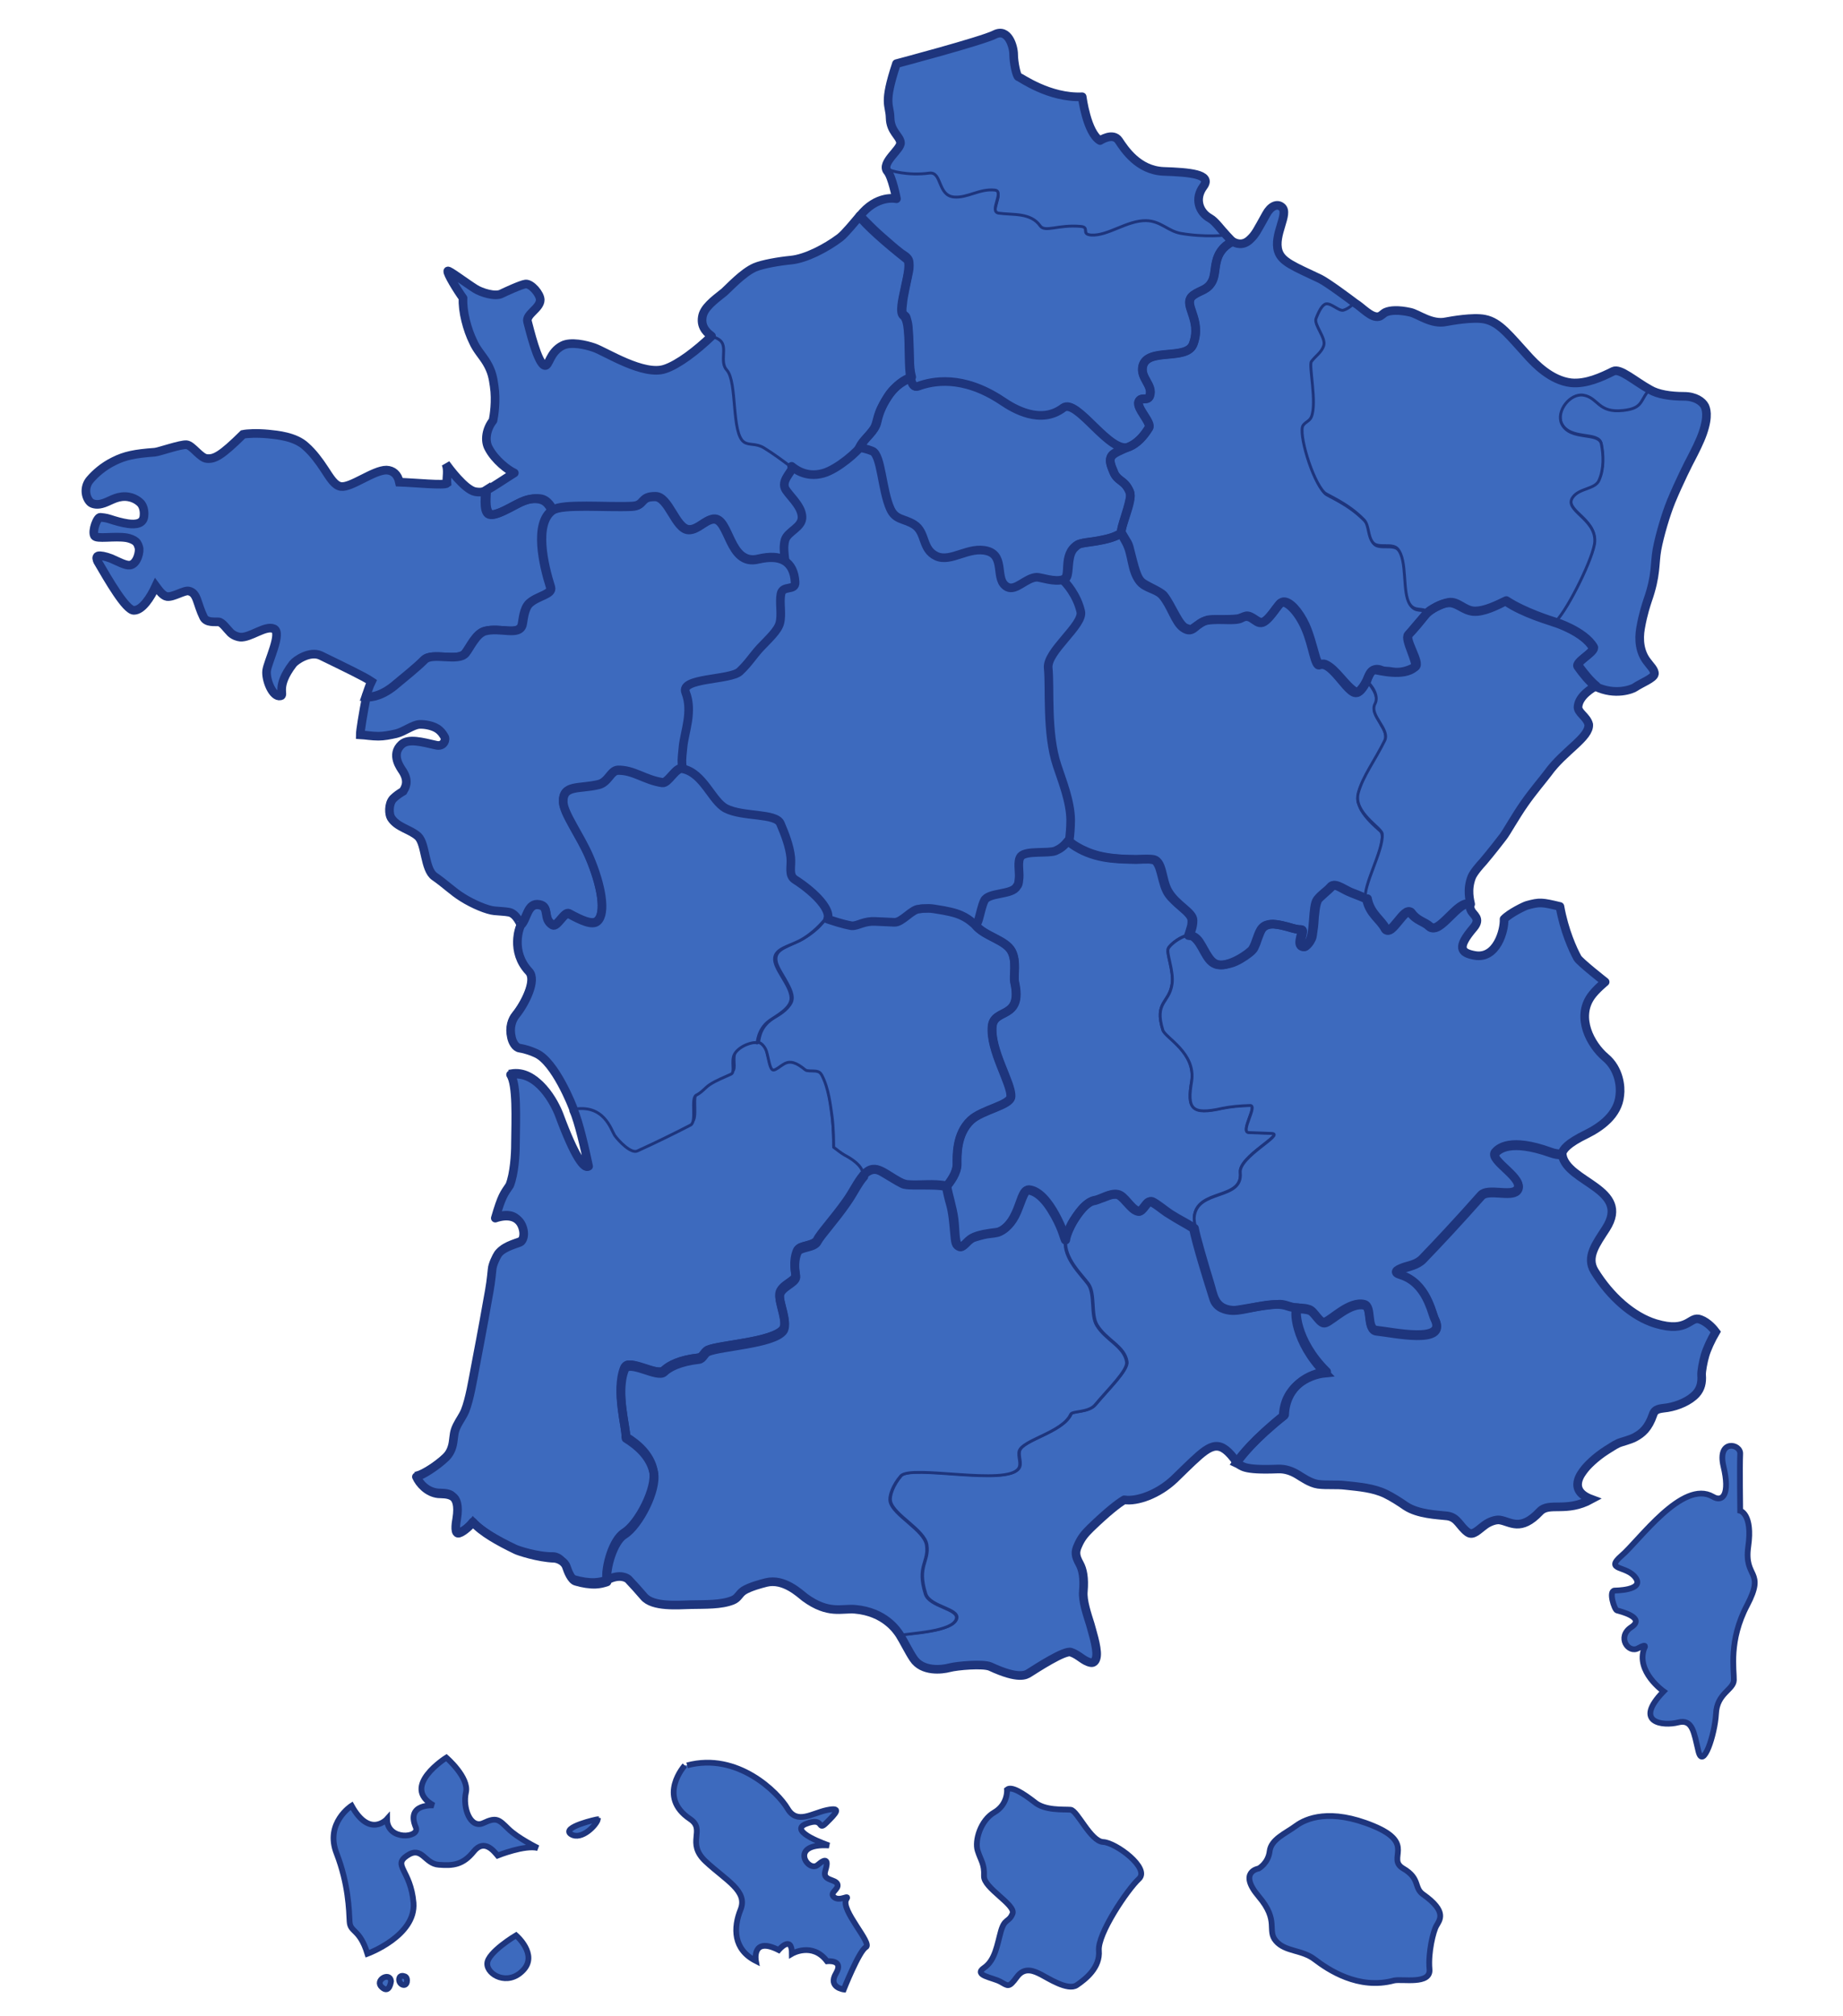 <svg version="1.1" xmlns="http://www.w3.org/2000/svg" xmlns:xlink="http://www.w3.org/1999/xlink" x="0px" y="0px" viewBox="0 0 640 700" enable-background="new 0 0 640 700" xml:space="preserve" width="640"  height="700" ><g><a title="Alsace" href="/annonces/offres/alsace"><g id="alsace" class="styles_regionLink__gFrZf"><path d="M540.3,215.4c4.4-4.6,13.2-22.6,13.4-27.6c0.4-8-11-10.8-7.6-15.4
      c2.3-3.2,7.8-2.7,9.1-5.9c1.8-4.1,1.5-8.9,0.8-12.5c-0.8-4.4-10.9-1-13.8-7.1
      c-2-4.4,3-10.7,7.6-9.9c5.2,0.9,5,6.3,13.8,5.3c7.2-0.8,5.6-3.6,9.4-7.6
      c2.7,1.7,7,2.4,11.8,2.3c3.9,0,6.4,1.8,7.2,3.4c0.4,0.7,1.5,3.1-0.5,9.4
      c-1,2.9-2.9,6.6-4.3,9.3c-0.2,0.3-3.9,7.6-6.7,14.4c-1.8,4.3-4,11.8-4.9,16.7
      c-0.9,4.9-0.2,8.6-3.3,17.8c-0.3,1-1.5,4.2-2.4,9.5c-0.7,4-0.3,8.3,2.3,11.6
      c1,1.2,2.7,2.9,2.5,4.3c-0.2,1.4-4.7,3.1-6.7,4.6c-0.8,0.6-6.9,3.1-13.8-0.3
      c-2.1-1.7-4.1-4.2-6.1-6.9c-1.1-1.6,6.1-5,5.2-6.6C550.1,218.5,539.7,215.2,540.3,215.4z" stroke="#1E357D" fill="#3D6ABE"><title>Alsace</title></path></g></a><a title="Aquitaine" href="/annonces/offres/aquitaine"><g id="aquitaine" class="styles_regionLink__gFrZf"><path d="M179.2,536.8c-6.1-2.9-11.8-6.1-15-9.7c-1.2,1.7-4.1,4.2-5.2,3.9c-1.3-0.3-0.5-4.3-0.4-5
      c0.7-4.9-0.2-7-1.5-7.8c-1.6-1-3.9-0.8-4.9-0.9c-3.8-0.3-6.6-3.6-7.6-5.9c2-0.5,7.1-3.6,10.3-6.8
      c1.7-1.7,2.2-3.9,2.5-5.7c0.3-2,0.1-3.1,1.3-5.3c1-2,2-3.2,2.8-5.1c1.6-4,2.7-10.8,3.5-15
      c0.5-2.3,1.2-6.2,1.8-9.5c0.9-4.9,1.8-9.7,2.4-13.2c1.1-6.4,1.2-7.7,1.7-11.5
      c0.2-1.5,1.4-4.3,2.1-5.3c1.9-2.6,7.4-3.7,7.9-4.2c1.1-1,1.2-3.1,0.6-4.9c-1.4-4.4-5.7-4.6-9.5-3.3
      c2.3-7.8,3-8.4,5-11.4c1.6-3.9,2-10.7,2-14.2c0.1-9.1,0.6-20.6-1.7-24.2c9.5-1.7,15.4,10,16.9,14
      c5.4,14.6,8.8,18.9,10.2,17.8c-1.2-5.7-3.5-15.9-5.2-19.4c10.9-2.2,13.4,7,14.6,8.9
      c1.4,2,5.7,6.5,7.9,5.5c6.6-3,12.9-6.1,18.5-9c2.3-1.2-0.1-9.3,2-10.4c2-1,3.1-2.6,4.6-3.6
      c2.6-1.7,5.2-2.6,7.5-3.7c1.5-0.7-0.2-4.6,1.2-7c1.7-2.9,6.6-4.4,7.8-3.8c0.7,0.3,1.9,0.7,2.6,2.7
      c0.9,2.4,1.3,6.4,2.2,6.8c1.5,0.7,3.2-2.1,5.4-2.5c2.2-0.4,4.8,1.6,6.1,2.6c1.5,1.1,3.9-0.2,5.1,1.1
      c3.9,4.2,5,21.5,4.8,25.8c3,2.5,6.2,3.9,8,5.5c2,1.8,2.2,3.7,2.1,3.8c-2,2.2-3.7,5.9-5.9,9
      c-4.3,6.1-9.3,11.5-10.2,13.5c-1.2,2.4-6.2,1.8-7,3.8c-1.6,3.9-0.5,7.7-0.5,8.6
      c-0.1,2.1-5.2,3.3-5.6,6.3c-0.4,2.9,3.2,10,1.1,12.5c-3.6,4.4-21.4,5.2-26,7.1
      c-1.4,0.6-1.7,2.5-3.2,2.7c-6.5,0.7-10.3,2.7-12.1,4.4c-2.2,2.2-12.3-4.5-13.7-0.9
      c-3.2,7.9,0.8,21,0.5,23.9c4,2.4,8.5,6.2,9.6,11.8c1.3,6-5.2,18.5-10.2,21.6
      c-3.8,2.3-6.6,11.8-6,16.4c-1.4,0.5-2.4,0.7-3.9,0.8c-2,0.1-4.6-0.3-6.9-1c-1.5-0.5-2.8-3.6-3.3-5
      c-0.6-2-2.8-3-4.2-3C186.8,539.5,180,537.2,179.2,536.8z" stroke="#1E357D" fill="#3D6ABE"><title>Aquitaine</title></path></g></a><a title="Auvergne" href="/annonces/offres/auvergne"><g id="auvergne" class="styles_regionLink__gFrZf"><path d="M405.9,308.9c-1.1-2.2-1.6-5.4-2.4-7.8c-0.5-1.4-1.2-2.6-2-2.8c-1.9-0.6-4-0.3-6.2-0.2
      c-2.6,0-5.2-0.1-7.5-0.3c-5.1-0.4-9-1.7-12-3.3c-2.1-1.1-3.4-2.2-4.2-2.8c-1.5,1.9-2.7,2.7-4.3,3.4
      c-2.5,1-10.2-0.2-12,1.9c-1.3,1.6-0.4,5.3-0.6,7.5c-0.2,2.5-0.5,2.5-0.8,2.9c-1.5,3.1-9.9,2-11.3,5
      c-0.8,1.6-1.4,4.6-1.9,6.3c-0.4,1.4-0.6,1.6-1.2,2.2c3.2,3.9,10.4,5.1,12.5,9
      c2,3.6,0.6,8.5,1.1,10.8c2.9,13.1-7.2,8.9-7.8,15.3c-0.8,8.3,6.7,19.8,6.5,24.4
      c-0.2,3-10,4.5-13.9,8.2c-5.2,4.8-4.8,12.7-4.8,15.2c0,3.2-2.4,6.2-3.7,7.9c0.4,2.2,0.9,4.3,1.4,6
      c0.9,3.1,1.2,7.4,1.4,9.5c0.4,4.2,0.4,4.8,1.9,5.4c0.8,0.3,1.8-1,2.9-2c0.8-0.7,1.6-1.2,2.1-1.3
      c1-0.3,2.6-0.8,4.2-1.1c1.8-0.3,3.6-0.3,4.7-0.9c7-3.5,6.9-14.7,9.8-14.4c3.8,0.4,6.8,4.7,8.1,6.8
      c3.6,5.8,4.2,9.2,4.8,10.5c0.6-2.5,2.1-5.6,2.9-6.8c1.6-2.4,3.6-5.4,6.1-6.5
      c0.4-0.2,1.1-0.3,1.5-0.4c0.7-0.2,1.3-0.5,1.9-0.7c1.3-0.4,2.5-1,3.7-1.3c0.5-0.1,1-0.1,1.4-0.1
      c1.7-0.2,3.5,2.6,5.5,4.5c1.1,1.1,2.2,1.5,2.7,1.4c0.6-0.1,1.7-1.7,2.5-2.7c0.4-0.5,0.9-0.7,1-0.7
      c1.1-0.2,4.7,2.9,6.1,3.8c4.7,3,6.9,4,9.2,5.5c-0.2-1.1-0.5-3.2-0.5-3.7c0.9-10,17-5.7,16-15.5
      c-0.6-5.5,15.7-13.4,10.9-13.6c-3.1-0.1-5.8-0.2-8-0.3c-3-0.2,3.3-9.5,0.5-9.4
      c-3.5,0.1-6.8,0.4-9.7,1c-10.7,2.4-12.2,0.1-10.6-9.3c1.6-10-9.2-15.2-10-17.9
      c-3-9.8,2.2-9.2,3.2-15.9c0.7-4.6-2.1-10.8-1.3-12.4c0.7-1.4,4.7-4.6,7.6-4.6
      c0.3-0.8,0.5-1.6,0.9-2.9c0.3-0.9,0.4-2.5,0.1-3.2
      c-0.6-1.6-2.9-3.3-4.8-5C408.2,311.9,406.8,310.5,405.9,308.9z" stroke="#1E357D" fill="#3D6ABE"><title>Auvergne</title></path></g></a><a title="Basse-Normandie" href="/annonces/offres/basse_normandie"><g id="basse_normandie" class="styles_regionLink__gFrZf"><path d="M272.7,169.4c-1.4-3.2,3.6-6.7,2.3-7.6c-2.9-2.2-6.3-4.7-9.4-6.6c-2.8-1.7-5.1-0.8-6.9-2
      c-4.5-3-2.3-20.9-6-25c-2.6-2.8,0.2-7.7-2.1-10.1c-1.1-1.1-2.3-1.2-3.4-1.9
      c-5.2,5-11.6,9.9-16.2,11.4c-7.4,2.5-20.4-5.9-24.6-7.4c-2.9-1-8.1-2.2-11-0.7
      c-4.5,2.3-4.6,7.2-6.1,6.9c-2.5-0.5-5.4-13.1-6-15.2c-0.7-2.6,4.4-4.6,4.4-7.6
      c0-2-3.1-5.7-5.1-5.5c-1.6,0.2-7.2,2.8-8.2,3.3c-2.3,1.3-7.3-0.4-9.2-1.6c-3.5-2.2-9.4-6.7-9.6-6.2
      c-0.3,0.8,3.4,6.8,5.3,9.4c-0.3,4.5,1.5,11.1,3.5,15.1c1.2,2.8,3.2,4.8,4.7,7.3
      c1.9,3.2,2.2,5.4,2.6,8.1c0.8,5.2-0.1,10.6-0.4,12c-2.3,2.9-3,6.9-1.5,9.6c2.2,4.2,6.7,7.6,8.9,8.6
      c-3.1,1.9-7.1,4.7-9.6,6c-0.2,3.7-0.5,7.1,1.3,8.3c1.3,0.9,7.6-2.6,9.3-3.5c3.5-1.9,6-2.1,7.9-1.9
      c2.9,0.3,4.1,3.3,4.6,3.9c3.2-2.3,18.7-0.9,27.3-1.3c4.9-0.2,2.7-3.5,8.3-3.4
      c4.7,0.1,7,11.3,11.6,11.5c3.1,0.1,5.5-3.3,8.5-3.7c5.7-0.6,5.3,16.4,15.6,13.9
      c3.9-0.9,7-0.8,9.2,0.5c-0.3-2.5-0.6-4.8,0-7
      c0.9-3.1,6.2-4.4,5.9-8.2C278.4,175.3,273.7,171.5,272.7,169.4z" stroke="#1E357D" fill="#3D6ABE"><title>Basse-Normandie</title></path></g></a><a title="Bourgogne" href="/annonces/offres/bourgogne"><g id="bourgogne" class="styles_regionLink__gFrZf"><path d="M371,291.9c0.3-2.3,0.6-4.7,0.5-7.2c-0.1-6.5-2.9-13.6-4.7-18.8
      c-3.8-11.3-2.3-27.2-3.1-33.8c-0.6-5.8,12.4-15,11.3-19.7c-1.3-5.6-5.1-10-6.3-11
      c0.4,0,1.4-0.1,1.7-1.7c0.6-2.7,0.1-7.3,2.4-9.4c0.6-0.5,1-1,1.7-1.3c1.7-0.7,4.1-0.7,6.6-1.2
      c2.5-0.5,6.1-1.2,8.1-2.7c0.3,0.6,0.8,1.4,1.3,2.2c0.5,0.8,1,1.5,1.3,2.6c2,7.8,2.7,11.1,4.8,12.6
      c1.8,1.3,6.1,2.9,7.3,4.4c2.7,3.4,5.3,10.7,7.8,11.3c0.7,0.2,1.4,0.7,2.2,0.1c2.1-1.6,4.2-3,5.9-3.1
      c2.2-0.2,6.4,0.2,9.6-0.3c1-0.1,2.1-0.8,3.1-1c1.8-0.3,3.6,2.1,5.1,2.2c2.9,0.2,5.9-7.1,7.9-7.1
      c2.2,0,5.2,3.2,7.5,8.1c1.6,3.3,2.6,7.4,3.7,11.5c0.3,0.9,0.7,1.6,1,2c0.4,0.6,1-0.4,2.2,0.1
      c3.9,1.6,6.9,7.5,10.7,9.7c1,0.6,2.6-1.3,3.8-4c1.3,1,4.5,5.1,3.4,7.7c-0.3,0.7-0.6,1.6-0.6,2.5
      c0.2,1.7,1.6,3.4,2.6,5.4c0.6,1,1.5,2.5,1.4,4.1c-0.1,2.2-3.6,7.1-4.7,9.3c-0.9,1.7-6.2,10-4.8,13.4
      c0.3,0.7,0.6,1.7,1,2.4c1.6,2.8,4.3,5.3,6.6,7.3c1.6,1.4,0,6.3-0.8,8.9c-0.8,2.5-4.5,10.6-4.3,15
      c-1-0.4-3.2-1.4-5.4-2.3c-1.7-0.6-5.7-3.5-6.8-2.3c-1.6,1.7-4.8,4.2-5.1,4.9c-0.6,1.4-0.8,2.8-1,4.8
      c-0.1,1.2-0.2,3-0.4,4.5c-0.1,1-0.3,2-0.4,2.9c-0.1,0.9-0.4,1.3-0.7,1.9c-0.2,0.4-0.9,1.4-1.6,1.9
      c-0.6,0.5-1.2,0.1-1.6-0.4c-0.1-0.1-0.5-1,0-2.4c0.2-0.6,0.3-1.1,0.4-1.6c0.1-0.4,0.2-0.8,0-1.2
      c-0.2-0.4-0.7-0.1-1.2-0.2c-1.5-0.2-3.4-0.8-4.1-1c-1.2-0.3-2.5-0.6-4.3-0.8c-0.4,0-2.8-0.2-4.1,1.2
      c-0.8,0.9-1.3,2.2-1.8,3.7c-0.4,1-0.8,2.3-1.3,3.3c-0.4,0.8-1.4,1.5-2.1,2.1c-1,0.8-4,2.8-6.2,3.3
      c-1,0.2-2.2,0.6-3.3,0.5c-1.9-0.1-3.1-1-4.4-3c-1-1.5-1.8-3.2-2.9-4.9c-0.7-1.1-1.9-2.2-3.4-2.3
      c0.2-1.4,1.2-2.6,1.1-5.3c0-2.8-5.8-5.2-8.6-10c-2.5-4.2-1.7-11.1-5.8-11.2
      c-3.4,0-11.6,0.4-18.2-1.2C375.2,295.7,370.6,292.2,371,291.9z" stroke="#1E357D" fill="#3D6ABE"><title>Bourgogne</title></path></g></a><a title="Bretagne" href="/annonces/offres/bretagne"><g id="bretagne" class="styles_regionLink__gFrZf styles_featured__cTPon"><path d="M154.8,161c1,2.2,0.2,4.7,0.4,6.8c-1,0.8-10.8-0.2-16.5-0.4c-0.6-2.8-2.3-4.1-4.5-4.2
      c-4.5,0-12.3,6.2-15.8,5.7c-2.2-0.3-3.7-2.9-5.8-6.1c-1.7-2.6-3.9-5.6-6.4-7.8
      c-3.7-3.5-10.1-4-12.9-4.3c-4.1-0.4-7.5-0.2-8.9,0.1c-7.6,7.5-9.9,8.6-12.5,8.4
      c-2.3-0.1-5.1-4.6-7.1-4.8c-2.1-0.2-9.6,2.5-11.1,2.6c-6.9,0.5-10.3,1.2-14.1,3.1
      c-3.7,1.8-6.5,4.3-8.3,6.4c-2.2,2.5-1.7,6.1,0,7.8c0.6,0.6,2.1,1.1,4,0.6c2.5-0.6,4.8-2.6,8.2-2.5
      c3.1,0.1,5.1,1.9,5.6,2.6c1,1.4,1,3.3,0.9,4.1c-0.2,2.7-2.7,3.1-5.6,2.7c-2.1-0.3-4.5-1-6.3-1.6
      c-1.5-0.5-2.6-0.5-3.2-0.6c-1.1-0.3-3,4.7-2.1,6.4c0.7,1.3,6.9,0,11.2,0.7c1.1,0.2,2.4,0.7,3.1,1.3
      c0.8,0.7,1,1.7,1.1,2c0.5,1.2-0.5,5.9-3.1,6.2c-1.5,0.2-4.2-1.3-6.5-2.3c-2.1-0.8-3.8-1.1-4.5-0.9
      c-0.9,0.3-0.4,1.4-0.2,1.9c3.8,6.5,9.8,17,12.6,17c2.9,0,5.8-4.5,7.6-8.4c1.1,1.5,2.5,3.4,3.9,3.6
      c2.2,0.3,6-2.3,7.6-1.9c3,0.7,2.7,4.2,5.1,9.1c1,2,4,1.5,5.2,1.6c1.3,0.1,2.7,2.3,4.2,3.8
      c1.1,1,2.4,1.4,3.3,1.5c3.5,0.3,8.7-4.2,11.7-2.9c3,1.3-2.1,11.4-2.5,14.5c-0.4,3.2,2.1,9.4,4.8,8.8
      c1.6-0.3-1.9-3,4.3-11.1c0.9-1.2,5.9-4.7,9.7-2.9c8.6,4.2,15.1,7.3,17.6,9c-0.9,1.8-1.5,4-2,5.4
      c2,0.2,5.9-0.5,10.6-4.6c2.6-2.2,6.7-5.4,9.6-8.3c2.7-2.8,11.7,0.8,14.3-2.3c1.6-2,3.7-6.9,6.8-7.7
      c5.2-1.4,11.7,1.8,12.9-2.1c0.4-1.5,0.5-5.7,2.6-7.6c2.9-2.6,8-3,7.3-5.5
      c-2.5-7.9-5.8-22.1,0.6-26.7c-1.3-1.9-2.2-4.6-7.6-3.9c-4.3,0.6-10,5.6-13.8,5.4
      c-2.5-0.1-1.9-5.5-1.7-8.4c-1.1,0.7-2.4,0.6-3.6,0.4C161.4,170,155.8,162.4,154.8,161z" stroke="#1E357D" fill="#3D6ABE" stroke-width="3px"><title>Bretagne</title></path></g></a><a title="Centre" href="/annonces/offres/centre"><g id="centre" class="styles_regionLink__gFrZf"><path d="M270.3,284.8c1.3,1.1,3.4,8.2,3.9,10.7c1.2,5.1-0.7,8,1.2,9.2
      c7.5,4.9,12.8,10.6,11.9,14.1c2.4,0.9,4.9,1.6,7.5,2.2c2.4,0.5,4-0.9,6.8-1.2
      c2.6-0.4,6.5,0.3,8.8,0.2c3.5-0.1,5.1-3.8,8.3-4.4c4.6-1,10.6,0.9,13.6,1.7c3.3,0.8,5.6,3.3,6.6,3.9
      c1.9-1.3,1.8-7.9,3.8-9.1c3.1-2,7.8-1.5,10.1-3.7c2.5-2.4,0.4-9.3,1.8-10.9
      c1.8-2.1,7.5-1.1,11.4-1.9c3-0.6,4.3-3.1,5.1-3.7c0.3-2.3,0.6-4.7,0.5-7.2
      c-0.1-6.5-2.9-13.6-4.7-18.8c-3.8-11.3-2.3-27.2-3.1-33.8c-0.6-5.8,12.4-15,11.3-19.7
      c-1.3-5.6-5.1-10-6.3-11c-3.9,0.5-7.4-1.1-8.9-0.9c-3.3,0.4-6.3,4.2-9.6,3.5
      c-2-0.5-2.6-2.7-2.9-5.1c-0.4-3.1-0.6-6.6-5-7.7c-5.5-1.2-12,3.5-16.2,2.2
      c-4.8-1.4-4.2-4.3-7.2-9.9c-0.9-1.6-6.8-3.4-7.9-4.3c-3.2-2.5-4.3-11.6-5-14.6
      c-0.9-4-1.4-6.8-2.9-7.8c-1.6-0.7-3.2-1.2-4.8-1.4c-1.1,1.3-2.6,2.8-4.1,4c-6.6,5-8.1,5.2-11.3,5.7
      c-3.4,0.5-6.8-1.7-8.2-2.7c0.1,0.6-2.7,4-2.8,5.7c-0.2,2.5,3,5,4.1,6.8c1.2,2,2.7,4.2,1.8,6.2
      c-1.1,2.7-4.9,4.6-5.7,6.7c-0.9,2.3,0,6.3,0,7c2.2,1.3,3.5,3.8,3.7,7.4c0.2,3.2-4.3,0.9-4.9,4.1
      c-0.6,3,0.4,7-0.4,10.1c-0.7,2.7-3.9,5.5-6.9,8.7c-2.3,2.5-4.1,5.4-7,8.1
      c-3.2,3.1-20.9,2.1-18.8,7.3c2.6,6.6-0.4,13.7-0.9,18.8c-0.5,4.9-0.5,4.9-0.2,7.5
      c-0.8-0.2,2,0,5.4,2.9c3.7,3.2,5.2,8.4,9.9,10.9C256.7,283,267,282,270.3,284.8z" stroke="#1E357D" fill="#3D6ABE"><title>Centre</title></path></g></a><a title="Champagne-Ardenne" href="/annonces/offres/champagne_ardenne"><g id="champagne_ardenne" class="styles_regionLink__gFrZf"><path d="M387.2,163.5c-2.4-5.5-1.1-5.7,5.7-8.7c2.6-1.1,4.8-3.4,6.7-6.5c1.1-1.8-4.4-6.8-3.5-9.1
      c0.7-1.9,3.1,0,3.8-2c1.3-3.8-3.4-6.2-2.4-10.4c1.6-6.5,15.3-1.7,17.5-7.6c3.3-8.9-4.2-13.9,0.1-17
      c2.5-1.8,5-1.7,6.6-5c1.7-3.6-0.3-9.8,6.9-13.6c1.2,0.8,3.6,1.5,5.9-0.5c2.1-1.9,2.6-3.2,5.8-8.9
      c1.6-2.8,3.8-3.9,5.4-2.5c2.7,2.2-3,9.8-1.2,15.3c1.2,3.7,5.1,5.2,14.5,9.6
      c2.6,1.3,10.1,6.8,12.1,8.4c-0.5,0.6-2.2,2.5-4.3,3.1c-1.5,0.4-4.2-2.5-6-2.2
      c-1.2,0.2-2.4,2.2-3.5,5.1c-0.8,2.1,3.5,6.7,2.7,9.3c-0.7,2.4-2.8,3.6-4.3,5.6c-1,1.3,2,14.3,0,19.2
      c-0.6,1.5-2,1.7-2.9,3c-1.7,2.5,3.1,19,7.4,23.3c1,1,8,3.5,13.8,9.5c1.8,1.9,1.2,5.7,3.1,7.9
      c1.8,2.1,6.6,0,8.5,2.1c3.6,4,1.5,15.2,4.3,19.3c1.8,2.6,4.2,1,6.1,2.6c-1.9,2.5-4.1,5.1-6.3,7.5
      c-1.3,1.4,3.6,9.9,2.3,11.1c-3.8,3.6-12.9,1-13.8,1c-2.4,0-2.1,4.3-5.8,7.6
      c-3,2.7-8.9-11.2-13.5-9.3c-1.7,0.7-2.3-6.8-4.8-12.6c-2.7-6.1-7.2-10.7-9-8.7
      c-1,1.1-2.6,3.8-4.8,5.8c-3.3,3-4.6-3.1-8.5-0.8c-2.1,1.2-7.5,0.2-11.9,0.8
      c-4.2,0.6-4.6,5.1-8.4,2.5c-2.7-1.9-4.1-7.6-7.1-11.1c-2-2.4-6-2.5-8-5.1c-2.9-3.7-2.4-9.2-4.6-13.3
      c-0.5-1-1.2-2-1.6-3c-0.8-2,4.3-11.5,2.8-14.7C390.7,165.9,388.9,167.5,387.2,163.5z" stroke="#1E357D" fill="#3D6ABE"><title>Champagne-Ardenne</title></path></g></a><a title="Corse" href="/annonces/offres/corse"><g id="corse" class="styles_regionLink__gFrZf styles_island__sfoGv"><path d="M560.7,552.2c0,0,10.4,0,7.3-4.4c-3-4.4-11-2.4-4.9-7.7c6.1-5.2,21.2-26.6,31.7-20.5
      c3.5,2.1,6-0.9,3.7-10.5c-2.3-9.6,6.1-7.9,5.8-4.3c-0.2,3.7,0,19.7,0,19.7s4.4,1.1,2.8,12.4
      c-1.6,11.3,6.1,8-0.4,20.4c-6.5,12.3-4.5,22.5-4.6,26c-0.1,3.4-5.9,4.5-6.2,11.7
      c-0.4,7.2-4.5,19.6-6.1,13c-1.6-6.6-2-11.3-7.1-10c-5.1,1.3-15.7,0.2-5-10.8c0,0-9.8-6.9-6.7-15
      c0,0,1.3-1.9-2.1,0c-3.4,2-7.6-3.9-2.4-7.3
      c5.1-3.4-4-5.5-5-5.8C560.6,558.8,558.5,552.3,560.7,552.2z" stroke="#1E357D" fill="#3D6ABE" stroke-width="2px"><title>Corse</title></path></g></a><a title="Franche-Comté" href="/annonces/offres/franche_comte"><g id="franche_comte" class="styles_regionLink__gFrZf"><path d="M539.9,215.8c-1.9-0.6-10.9-3.4-17.2-7.5c-3,1.4-7.4,3.7-11.1,3.6
      c-3.5-0.1-5.7-3.5-8.9-3c-2.4,0.4-6.6,2.7-7,3.2c-3.3,3.5-6.2,7.2-6.9,7.9
      c-1.7,1.6,4.3,10.1,2.3,11.3c-2.5,1.4-5.3,2.2-8.1,1.7c-1.4-0.3-2.7-0.1-3.6-0.5
      c-3.3-1.4-4.5,1.4-5.1,3.6c3.2,2.9,4.3,6.1,3.2,8.2c-2.2,4.1,5.4,8.8,3.3,12.9
      c-3.4,6.9-7.5,12.2-9.1,18c-1.9,6.9,8.1,12.1,8.3,14.3c0.5,5.8-6.9,18.1-5.8,22.9
      c1.1,4.8,4.7,6.8,6.3,9.9c1.8,3.4,6.9-8.3,8.9-5.5c2,2.8,4.5,3,6.5,4.8c3.3,3.1,10-9.5,14-7.8
      c-0.2-1.1-1.4-5,0.4-9.5c0.7-1.6,2.8-4,4-5.3c2.7-3.2,5.9-7.3,6.8-8.5c1.2-1.5,4.2-7,7.5-11.7
      c3-4.3,6.7-8.6,8.1-10.5c5.5-7.7,14.6-12.4,14.2-16.9c-0.3-2.7-3.5-4-3.3-6.2c0.4-3.7,5-6.4,6.3-7.1
      c-2.1-1.7-4.1-4.2-6.1-6.9c-1.1-1.6,6.1-5,5.2-6.6C549.7,218.8,539.3,215.6,539.9,215.8z" stroke="#1E357D" fill="#3D6ABE"><title>Franche-Comté</title></path></g></a><a title="Haute-Normandie" href="/annonces/offres/haute_normandie"><g id="haute_normandie" class="styles_regionLink__gFrZf"><path d="M274.7,162.1c-2.9-2.2-6.3-4.7-9.4-6.6c-2.8-1.7-5.1-0.8-6.9-2c-4.5-3-2.3-20.9-6-25
      c-2.6-2.8,0.2-7.7-2.1-10.1c-1.1-1.1-2.3-1.2-3.4-1.9c-1-0.8-3.9-2.8-3.2-6.7
      c0.6-3.1,3.8-5.6,7.6-8.6c1.7-1.3,6.5-6.7,10.7-8.6c2.6-1.1,8.4-2.1,12.5-2.5c5.1-0.5,12-4.1,17-7.8
      c1.9-1.4,5.3-5.6,6.9-7.6c0.9,0.9,2.8,2.9,5,5c1.8,1.7,3.9,3.5,6.2,5.5c0.8,0.7,1.9,1.6,3.2,2.6
      c0.8,0.6,2,1.2,2.5,2.2c0.4,0.8,0.3,3,0.1,3.9c-0.6,3-2,9.1-2.1,11c0,1-0.3,2.6-0.1,3.5
      c0.2,0.7,1.1,0.8,1.3,1.6c0.3,1,0.6,2,0.7,3.2c0.1,2.1,0.4,6.5,0.5,11.1c0,2.3,0.2,4.6,0.5,6.6
      c-5.7,1.7-10.6,8.8-12,15.5c-0.7,3.5-4.6,5.8-5.6,8.3
      c-0.7,1.7-8.1,8.2-13.1,9.6C279.5,166.3,275.4,162.6,274.7,162.1z" stroke="#1E357D" fill="#3D6ABE"><title>Haute-Normandie</title></path></g></a><a title="Ile-de-France" href="/annonces/offres/ile_de_france"><g id="ile_de_france" class="styles_regionLink__gFrZf styles_featured__cTPon"><path d="M348.1,138.9c4.1,2.8,13.4,8.3,21.2,2.4c4.8-3.6,16.3,16.5,23,13.5
      c-2.3,1.2-5.9,2.2-6.5,3.8c-0.8,2,0.7,4.3,1.1,5.6c0.6,1.8,3.3,3.2,4.2,4.4c1.4,1.9,1.6,3.3,1.3,4.5
      c-1,4.9-3.1,9.7-3.1,11.9c-4.3,3.2-13.5,3.1-15.1,4.1c-5.6,3.5-2,11.1-5,12.1c-3,1-7.7-0.8-9.2-0.8
      c-3.8,0.2-7.2,4.9-10.2,3.4c-4.6-2.4-0.5-10.7-6.9-12.5c-6.5-1.8-12.6,4.1-17.7,1.8
      c-5.2-2.4-3.5-8.3-7.8-11c-3.6-2.2-6.4-1.5-8.2-5.4c-3-6.6-3.1-18.8-6.3-20.1
      c-2-0.8-3.6-1.1-4.5-1.2c0.2-0.4,0.5-1,0.8-1.4c0.9-1.3,3.9-4.2,4.6-5.8c0.7-1.5,0.9-3.3,1.5-4.8
      c0.8-2.2,2-4.1,3-5.7c2.3-3.8,6.4-6,8-6.4
      c0.4,2.1,1.2,3.2,2.5,2.7C323.9,132,334.3,129.7,348.1,138.9z" stroke="#1E357D" fill="#3D6ABE" stroke-width="3px"><title>Ile-de-France</title></path></g></a><a title="Languedoc-Roussillon" href="/annonces/offres/languedoc_roussillon"><g id="languedoc_roussillon" class="styles_regionLink__gFrZf"><path d="M429.7,507.9c-5.8-8.2-8.6-6.5-15.5-0.2c-1.1,1-3.6,3.6-6.2,6c-5.5,5.3-12.9,8-17.4,7.2
      c-2.1,1.4-5.9,4.3-11.7,9.8c-2,1.9-3.2,3.3-4.4,6.1c-1,2.3-0.8,3.7,0.6,6.3c1,1.9,1.7,4.9,1.3,9.6
      c-0.2,3.1,1.3,7.8,2.4,11.4c0.5,1.5,2.5,8,2.2,10.9c-0.1,1.3-0.6,2.8-2.1,2.4
      c-2.5-0.5-4-2.6-6.8-3.6c-2.2-0.8-12.1,5.7-14.5,7.2c-1.1,0.7-3.6,2.4-13.5-2.2
      c-2.5-1.1-11.6-0.3-14.2,0.4c-2.6,0.7-9.3,1.5-12.5-3.2c-1.5-2.2-3.4-6.1-4.8-8.3
      c3.2-0.8,18.7-1.2,19.7-5.9c0.7-3.4-9.4-4-10.8-8.5c-3.1-9.8,1.3-11,0.4-17
      c-0.8-5.2-11.5-10.3-12.6-15c-0.5-2,1-5.9,3.7-9c3.6-4,36.9,3.6,40.9-2.6c1.1-1.6-0.3-4.1,0.2-6
      c1.1-3.9,15.1-6.5,17.9-12.8c0.5-1.2,6.2-0.5,8.5-3.3c4.4-5.3,11.3-11.9,10.9-14.8
      c-0.7-5.4-7.3-7.6-10.4-12.8c-2.2-3.6-0.5-10.8-3-14.3c-2.5-3.4-8.5-8.9-7.9-15.1
      c0.4-3.7,5.7-13.2,10-13.8c2.2-0.3,5.3-2.6,8-2.1c2.6,0.4,4.4,4.9,7.2,5.9c1.7,0.6,3-4.1,4.8-3.4
      c1.7,0.7,4.7,3.3,6.4,4.4c3.4,2.1,5.4,2.9,8.3,4.9c0.3,2.2,3.5,13.3,5.3,19c1.2,3.9,1.4,9.1,8.2,9.5
      c1.6,0.1,9.6-1.8,15.8-2.1c1.7-0.1,3.2,0.6,4.4,0.9c0.9,0.2,1.8,0.2,2.2,0.3
      c-1.1-0.1-1.1,11.3,9.8,22.3c-6.1,0.6-14.3,4.9-14.6,15C435.7,499.8,431.3,505.6,429.7,507.9z" stroke="#1E357D" fill="#3D6ABE"><title>Languedoc-Roussillon</title></path></g></a><a title="Limousin" href="/annonces/offres/limousin"><g id="limousin" class="styles_regionLink__gFrZf"><path d="M338.5,320.8c3.2,3.9,10.4,5.1,12.5,9c2,3.6,0.6,8.5,1.1,10.8c2.9,13.1-7.2,8.9-7.8,15.3
      c-0.8,8.3,6.7,19.8,6.5,24.4c-0.2,3-10,4.5-13.9,8.2c-5.2,4.8-4.8,12.7-4.8,15.2
      c0,3.2-2.4,6.2-3.7,7.9c-0.7-0.2-3-0.4-5.8-0.5c-3.8-0.1-8.2,0.2-9.5-0.5c-2-1-4.1-2.4-6.2-3.6
      c-1.9-1.1-4-2.6-7.3,0.5c0.1-1.5-1.5-4-6.5-6.6c-1.2-0.7-2.4-1.7-3.6-2.6c0-1.3,0-6.7-0.6-11
      c-0.5-3.4-1.1-9.4-3.5-14c-0.2-0.3-0.6-1.1-1.5-1.3c-1-0.3-2.4-0.1-3.6-0.3c-0.7-0.1-1.2-0.8-2-1.3
      c-1.1-0.8-2.4-1.5-3.6-1.6c-0.8-0.1-1.8,0.1-2.8,0.8c-1.2,0.7-2.3,1.8-3.3,1.9
      c-1.3,0-1.6-3.7-2.4-6.4c-0.5-1.7-1.9-3.1-2.8-3.2c0.4-2,0.7-5.7,5.5-8.6c1.3-0.8,4.5-2.5,5.9-5.3
      c1-2.2-0.4-4.9-2.1-7.9c-1.6-2.9-3.8-5.7-3.1-8.2c0.5-1.9,2.6-2.8,4.9-3.9c1.5-0.7,3.1-1.3,4.6-2.2
      c2.5-1.5,4.7-3.3,6-4.8c0.3-0.4,0.7-0.7,1.1-1.2c0.3-0.3,0.6-0.8,0.9-1.3c1.6,0.5,5,1.7,8.3,2.3
      c1.1,0.2,2.3-0.4,3.5-0.8c1.5-0.5,3.1-0.8,4.7-0.7c2.2,0.1,4.4,0.2,6.7,0.3c2.7,0.1,6.1-4.6,8.7-4.6
      c0.7-0.2,1.5-0.2,2.3-0.2c1.3,0,2.6,0.1,3.7,0.3c3.3,0.6,6.3,1.2,8.5,2.1
      c1.8,0.8,3.1,1.8,3.9,2.5C338.1,320.4,338.4,320.7,338.5,320.8z" stroke="#1E357D" fill="#3D6ABE"><title>Limousin</title></path></g></a><a title="Lorraine" href="/annonces/offres/lorraine"><g id="lorraine" class="styles_regionLink__gFrZf"><path d="M470.8,104.6c-0.5,0.6-2.2,2.5-4.3,3.1c-1.5,0.4-4.2-2.5-6-2.2c-1.2,0.2-2.4,2.2-3.5,5.1
      c-0.8,2.1,3.5,6.7,2.7,9.3c-0.7,2.4-2.8,3.6-4.3,5.6c-1,1.3,2,14.3,0,19.2c-0.6,1.5-2,1.7-2.9,3
      c-1.7,2.5,3.1,19,7.4,23.3c1,1,8,3.5,13.8,9.5c1.8,1.9,1.2,5.7,3.1,7.9c1.8,2.1,6.6,0,8.5,2.1
      c3.6,4,1.5,15.2,4.3,19.3c1.8,2.6,4.2,1,6.1,2.6c1.9-1.4,4.6-3.6,8-3.7c2.8,0,5,2.7,8.3,3
      c3.5,0.3,8.1-2,11.2-3.6c6.4,4.4,15.8,6.9,17.2,7.5c4.4-4.6,13.2-22.6,13.4-27.6
      c0.4-8-11-10.8-7.6-15.4c2.3-3.2,7.8-2.7,9.1-5.9c1.8-4.1,1.5-8.9,0.8-12.5
      c-0.8-4.4-10.9-1-13.8-7.1c-2-4.4,3-10.7,7.6-9.9c5.2,0.9,5,6.3,13.8,5.3c7.2-0.8,5.6-3.6,9.4-7.6
      c-5.3-2.9-10.4-7.6-12.8-6.4c-4,2-9.4,4.5-14.6,4c-7.2-0.8-12.8-7-14.6-8.9
      c-6.8-7.4-10.2-12.2-15.5-13.2c-4-0.8-11.7,0.6-13.3,0.9c-5.1,1.1-9.7-2.7-12.5-3.3
      c-4.1-0.9-6.9-0.7-8.5,0c-0.9,0.4-1.5,1.3-2.4,1.5C476.5,109.9,473.3,106.2,470.8,104.6z" stroke="#1E357D" fill="#3D6ABE"><title>Lorraine</title></path></g></a><a title="Midi-Pyrénées" href="/annonces/offres/midi_pyrenees"><g id="midi_pyrenees" class="styles_regionLink__gFrZf"><path d="M312.4,567.8c3.2-0.8,18.7-1.2,19.7-5.9c0.7-3.4-9.4-4-10.8-8.5c-3.1-9.8,1.3-11,0.4-17
      c-0.8-5.2-11.5-10.3-12.6-15c-0.5-2,1-5.9,3.7-9c3.6-4,36.9,3.6,40.9-2.6c1.1-1.6-0.3-4.1,0.2-6
      c1.1-3.9,15.1-6.5,17.9-12.8c0.5-1.2,6.2-0.5,8.5-3.3c4.4-5.3,11.3-11.9,10.9-14.8
      c-0.7-5.4-7.3-7.6-10.4-12.8c-2.2-3.6-0.5-10.8-3-14.3c-2.5-3.4-8.5-8.9-7.9-15.1
      c0.1-0.7-5.6-16.9-12.8-17.5c-1.8-0.1-2.9,5.4-4.8,9.1c-1.9,3.6-4.6,5.5-6.4,5.7
      c-2.6,0.3-6.4,0.8-8.5,2c-2.1,1.2-2.6,3.2-4.3,2.8c-1.9-0.4-1.4-4.6-2-9.4c-0.5-3.9-2-8.4-2.5-11.5
      c-4.4-1-9.6-0.1-13.8-0.5c-3.6-0.4-8.6-5.7-11.8-5.3c-1.3,0.1-2.3,0.9-3.3,2c-2,2.2-3.7,5.9-5.9,9
      c-4.3,6.1-9.3,11.5-10.2,13.5c-1.2,2.4-6.2,1.8-7,3.8c-1.6,3.9-0.5,7.7-0.5,8.6
      c-0.1,2.1-5.2,3.3-5.6,6.3c-0.4,2.9,3.2,10,1.1,12.5c-3.6,4.4-21.4,5.2-26,7.1
      c-1.4,0.6-1.7,2.5-3.2,2.7c-6.5,0.7-10.3,2.7-12.1,4.4c-2.2,2.2-12.3-4.5-13.7-0.9
      c-3.2,7.9,0.8,21,0.5,23.9c4,2.4,8.5,6.2,9.6,11.8c1.3,6-5.2,18.5-10.2,21.6
      c-3.8,2.3-6.6,11.8-6,16.4c4.7-2.5,7.2-0.6,7.5-0.3c1.8,1.9,3.6,3.9,5.4,6
      c3.1,3.7,11.9,2.9,16.2,2.8c5.1-0.1,10.6,0.1,14.6-1.5c2-0.8,2.1-2.2,3.9-3.4
      c2.1-1.3,5.8-2.3,7.8-2.8c6.1-1.5,11.6,3.8,13.4,5.2
      c8.2,6,12.8,3.7,17.4,4.1C307.3,560,311.5,566.3,312.4,567.8z" stroke="#1E357D" fill="#3D6ABE"><title>Midi-Pyrénées</title></path></g></a><a title="Nord-Pas-de-Calais" href="/annonces/offres/nord_pas_de_calais"><g id="nord_pas_de_calais" class="styles_regionLink__gFrZf"><path d="M311.6,21.9c0,0,29.5-7.8,34.1-10.1c4.6-2.3,6.6,4.3,6.6,6.9c0,2.7,1,7.6,1.7,7.8
      c0.7,0.2,10.6,7.4,22.1,6.9c0,0,1.6,12.6,6.2,15.2c0,0,4.5-3,6.5,0c1.9,3,6.7,10.4,15.5,10.7
      c8.8,0.4,17.1,1,13.9,5.2c-3.2,4.3-1.5,9,2.3,11.1c1.9,1,3.8,3.9,5.8,6
      c0.3,0.3-8.1,1.1-16.4-0.4C405.6,80.6,403,77,398,77c-6.7-0.1-13.3,5.4-19.1,5
      c-3.7-0.3-0.3-2.7-3.6-3c-7.9-0.7-12.4,2.2-14.1-0.2c-3.3-4.7-9.6-3.7-14.4-4.4
      c-3.5-0.5,2.1-7.6-1.3-8c-5.3-0.6-9.5,2.8-14.2,2.4c-5.8-0.5-4.1-8.9-8.6-8.3
      c-7.3,1-13.8-0.8-14.3-1.4c-2.3-2.9,4.8-7.6,4.6-9.9
      c-0.3-2.3-3.6-3.8-3.6-8.6C309.3,35.9,306.9,36.1,311.6,21.9z" stroke="#1E357D" fill="#3D6ABE"><title>Nord-Pas-de-Calais</title></path></g></a><a title="Pays de la Loire" href="/annonces/offres/pays_de_la_loire"><g id="pays_de_la_loire" class="styles_regionLink__gFrZf styles_featured__cTPon"><path d="M154.3,255.7c-0.2-0.3-0.9-1.7-2.4-2.7c-1.7-1.1-4.4-1.6-6.3-1.5c-2.4,0.2-5.2,2.5-8,3.2
      c-2.2,0.5-4.3,0.9-6.2,0.9c-2.3,0-4.4-0.4-6.3-0.5c0-1.4,1-7.5,2.1-13.1c2,0.2,5.9-0.5,10.6-4.6
      c2.6-2.2,6.7-5.4,9.6-8.3c2.7-2.8,11.7,0.8,14.3-2.3c1.6-2,3.7-6.9,6.8-7.7
      c5.2-1.4,11.7,1.8,12.9-2.1c0.4-1.5,0.5-5.7,2.6-7.6c2.9-2.6,8-3,7.3-5.5
      c-2.5-7.9-5.8-22.1,0.6-26.7c3.2-2.3,18.7-0.9,27.3-1.3c4.9-0.2,2.7-3.5,8.3-3.4
      c4.7,0.1,7,11.3,11.6,11.5c3.1,0.1,5.5-3.3,8.5-3.7c5.7-0.6,5.3,16.4,15.6,13.9
      c3.9-0.9,7-0.8,9.2,0.5c2.2,1.3,3.5,3.8,3.7,7.4c0.2,3.2-4.3,0.9-4.9,4.1
      c-0.6,3,0.4,7-0.4,10.1c-0.7,2.7-3.9,5.5-6.9,8.7c-2.3,2.5-4.1,5.4-7,8.1
      c-3.2,3.1-20.9,2.1-18.8,7.3c2.6,6.6-0.4,13.7-0.9,18.8c-0.5,4.9-0.5,4.9-0.2,7.5
      c-2.4-0.5-4.9,5.2-7,4.9c-6.1-0.9-9.9-4.4-15.4-4.3c-2.6,0.1-3.3,4.2-6.8,5
      c-6.7,1.6-12.5-0.1-12.2,6.1c0.2,3.9,5.9,11.6,9,18.8c4.3,10,6,19.8,2.8,22.5
      c-1.7,1.5-5.6-0.3-9.8-2.6c-1.6-0.9-4.1,4.8-5.7,3.9c-3.6-2.1-0.8-6.3-4.6-7
      c-4.2-0.8-4.2,4.9-6.4,7c-0.1,0.1-1.5-3.8-4.1-4.3c-1.6-0.3-3.2-0.3-5.1-0.5
      c-2.4-0.2-7.3-2.2-11.1-4.6c-3.4-2.1-5.8-4.6-9.7-7.3c-3.5-2.4-3-11.3-5.7-13.9
      c-2.7-2.5-7.3-3.1-9.4-6.5c-0.7-1.1-1-4.7,0.7-6.6c1-1,2.3-1.9,3.5-2.6c0.6-1.1,2.2-3.2-0.1-6.9
      c-0.7-1.1-4.4-5.8-0.4-9.4c2.4-2.1,7.1-0.8,11.9,0.3C154.2,259.4,155,256.6,154.3,255.7z" stroke="#1E357D" fill="#3D6ABE" stroke-width="3px"><title>Pays de la Loire</title></path></g></a><a title="Picardie" href="/annonces/offres/picardie"><g id="picardie" class="styles_regionLink__gFrZf"><path d="M348.5,138.5c4.1,2.8,13.4,8.3,21.2,2.4c4.8-3.6,16.3,16.5,23,13.5
      c2.6-1.1,4.8-3.4,6.7-6.5c1.1-1.8-4.4-6.8-3.5-9.1c0.7-1.9,3.1,0,3.8-2c1.3-3.8-3.4-6.2-2.4-10.4
      c1.6-6.5,15.3-1.7,17.5-7.6c3.3-8.9-4.2-13.9,0.1-17c2.5-1.8,5-1.7,6.6-5c1.7-3.6-0.3-9.8,6.9-13.6
      c-0.7-0.4-1.4-1-2.1-1.8c0.3,0.3-8.1,1.1-16.4-0.4c-4.3-0.8-6.9-4.3-11.9-4.4
      c-6.7-0.1-13.3,5.4-19.1,5c-3.7-0.3-0.3-2.7-3.6-3c-7.9-0.7-12.4,2.2-14.1-0.2
      c-3.3-4.7-9.6-3.7-14.4-4.4c-3.5-0.5,2.1-7.6-1.3-8c-5.3-0.6-9.5,2.8-14.2,2.4
      c-5.8-0.5-4.1-8.9-8.6-8.3c-7.3,1-13.8-0.8-14.3-1.4c1.7,1.8,3.2,9.6,3.2,9.6s-6.8-1.6-12.8,6.1
      c2.1,2.9,8.9,9,16.4,14.9c2.7,2.1-3.9,17.6-1.2,19.6
      c3.9,2.8-0.3,26.5,5.1,24.5C324.3,131.6,334.7,129.3,348.5,138.5z" stroke="#1E357D" fill="#3D6ABE"><title>Picardie</title></path></g></a><a title="Poitou-Charentes" href="/annonces/offres/poitou_charentes"><g id="poitou_charentes" class="styles_regionLink__gFrZf"><path d="M198.8,385.2c10.9-2.2,13.4,7,14.6,8.9c1.4,2,5.7,6.5,7.9,5.5c6.6-3,12.9-6.1,18.5-9
      c2.3-1.2-0.1-9.3,2-10.4c2-1,3.1-2.6,4.6-3.6c2.6-1.7,5.2-2.6,7.5-3.7c1.5-0.7-0.2-4.6,1.2-7
      c1.7-2.9,6.6-4.4,7.8-3.8c0.1,0.1,0.1-4.7,4.2-7.7c2.3-1.7,7.7-4.3,7.6-8
      c-0.2-4.5-6.2-10.2-5.7-13.9c0.4-3.1,4.6-3.9,8.6-5.9c3.5-1.8,6.7-4.8,8.7-7.2
      c2.2-2.8-2.7-9-11-14.4c-2.4-1.5-1.2-4.5-1.5-7.7c-0.4-4-2.1-8.3-3.6-11.8c-1.6-3.7-13-2.2-18.9-5.2
      c-4.9-2.5-7.8-12.4-15.1-13.8c-2.4-0.5-4.9,5.2-7,4.9c-6.1-0.9-9.9-4.4-15.4-4.3
      c-2.6,0.1-3.3,4.2-6.8,5c-6.7,1.6-12.5-0.1-12.2,6.1c0.2,3.9,5.9,11.6,9,18.8
      c4.3,10,6,19.8,2.8,22.5c-1.7,1.5-5.6-0.3-9.8-2.6c-1.6-0.9-4.1,4.8-5.7,3.9c-3.6-2.1-0.8-6.3-4.6-7
      c-4.2-0.8-4.2,4.9-6.4,7c-0.4,0.4-3.8,9.1,2.8,16.1c2.8,3-1.5,11.3-4.6,15.1
      c-1.3,1.6-2.3,4.3-1.5,7.7c0.3,1.5,1.3,3.6,2.9,3.8
      c2.4,0.4,4.4,1.2,5.7,1.8C193,368.5,199.7,387.1,198.8,385.2z" stroke="#1E357D" fill="#3D6ABE"><title>Poitou-Charentes</title></path></g></a><a title="Provence-Alpes-Côte d'Azur" href="/annonces/offres/provence_alpes_cote_d_azur"><g id="provence_alpes_cote_d_azur" class="styles_regionLink__gFrZf styles_featured__cTPon"><path d="M429.3,507.9c2.2,1,1.9,2.6,14.5,2.1c2.5-0.1,4.8,0.7,6.9,2c1.2,0.7,4.2,2.9,7,3.3
      c3.1,0.4,6.4,0,9.6,0.4c4.7,0.5,9.6,0.9,13.8,2.9c2.3,1.1,5.1,2.9,7.1,4.3c4.3,2.8,10.8,3,14.4,3.4
      c3.6,0.5,4.2,3.6,7.1,5.7c1.9,1.3,3.6-0.9,6-2.6c1.5-1.1,3.7-1.9,5.1-1.7c3.8,0.6,7.2,4.2,13.9-2.9
      c3.3-3.5,9.1,0.5,17.9-4.3c-8.6-3.2-3-9.5-2.6-10.1c1-1.4,3.9-4.4,8-7c1.2-0.7,2.4-1.6,3.9-2.3
      c1-0.5,3.9-1.1,5.8-2.1c2.6-1.4,4.7-3.2,6.3-7.8c0.7-2.2,2.3-2.1,5.1-2.5c3.6-0.6,7.6-2.3,9.9-4.8
      c1.6-1.8,2.1-3.9,1.9-6.5c-0.1-1.3,0.6-4.9,1.2-6.9c0.6-2.1,2.1-5.4,3.7-8.1
      c-0.6-0.8-2.6-3.3-5.3-4.3c-3.8-1.5-4,4.9-15.6,1.4c-7.9-2.4-15.8-9.4-21.2-18.2
      c-3-4.9,0.6-9.5,4-14.8c8.8-13.8-13.5-15.9-15.2-25.5c-1.3,0-2.6-0.2-4-0.7
      c-14.1-5-18.2-1.2-19.2,0.1c-2.3,2.9,10.9,9.4,7.5,13.1c-2.2,2.3-10.1-0.8-12.4,1.8
      c-7.7,8.7-14.8,16.3-20.3,22c-2,2-4.8,2.4-6.7,3.1c-2.5,0.8-3.6,1.7-0.9,2.6
      c9,2.8,10.7,13.1,11.8,15.3c4.5,8.8-14.9,4.4-20.2,3.9c-3.6-0.3-1.3-8.2-4.3-9
      c-4.9-1.2-11.1,5.3-13.5,6.1c-1.9,0.7-3.6-3.6-5.5-4.3c-1.4-0.5-2.9-0.5-4.4-0.6
      c-1.1-0.1-1.1,11.3,9.8,22.3c-6.1,0.6-14.3,4.9-14.6,15C435.4,499.8,430.9,505.6,429.3,507.9z" stroke="#1E357D" fill="#3D6ABE" stroke-width="3px"><title>Provence-Alpes-Côte d'Azur</title></path></g></a><a title="Rhône-Alpes" href="/annonces/offres/rhone_alpes"><g id="rhone_alpes" class="styles_regionLink__gFrZf"><path d="M475.1,312.3c1.1,4.8,4.7,6.8,6.3,9.9c1.8,3.4,6.9-8.3,8.9-5.5c2,2.8,4.5,3,6.5,4.8
      c3.3,3.1,10-9.5,14-7.8c0,0.5,0.2,1.4,0.5,2.1c0.8,1.6,3.8,2.8,0.9,6.1c-5.9,6.8-4.7,8.6,0.4,9.6
      c7.6,1.4,10.5-8.7,10.2-12.6c2-2.1,7.2-4.6,8-4.8c4.4-1.1,5.1-1.1,11.4,0.4c1.5,8.4,4.5,15,6.1,17.9
      c0.8,1.4,9.6,8.3,9.6,8.3s-3.3,2.7-4.9,5c-5.2,7.4-0.2,16.8,5,21.2c4.8,4.1,5.5,10.2,5.2,13.1
      c-0.6,7-6.9,11.2-11.5,13.5c-6.7,3.4-8.3,5.5-8.6,6.9c-1.3,0-2.6-0.2-4-0.7
      c-14.1-5-18.2-1.2-19.2,0.1c-2.3,2.9,10.9,9.4,7.5,13.1c-2.2,2.3-10.1-0.8-12.4,1.8
      c-7.7,8.7-14.8,16.3-20.3,22c-2,2-4.8,2.4-6.7,3.1c-2.5,0.8-3.6,1.7-0.9,2.6
      c9,2.8,10.7,13.1,11.8,15.3c4.5,8.8-14.9,4.4-20.2,3.9c-3.6-0.3-1.3-8.2-4.3-9
      c-4.9-1.2-11.1,5.3-13.5,6.1c-1.9,0.7-3.6-3.6-5.5-4.3c-2.3-0.9-5.2-0.2-7.5-1.1
      c-5.5-2.2-14.8,1.6-19.3,1.5c-2.1-0.1-5.5-0.8-6.5-4.2c-3.1-10.1-7.7-24.8-7.4-28
      c0.9-10,17-5.7,16-15.5c-0.6-5.5,15.7-13.4,10.9-13.6c-3.1-0.1-5.8-0.2-8-0.3
      c-3-0.2,3.3-9.5,0.5-9.4c-3.5,0.1-6.8,0.4-9.7,1c-10.7,2.4-12.2,0.1-10.6-9.3
      c1.6-10-9.2-15.2-10-17.9c-3-9.8,2.2-9.2,3.2-15.9c0.7-4.6-2.1-10.8-1.3-12.4
      c0.9-1.8,6.7-6.1,9.4-4.1c3.2,2.4,4,8,7.5,9.4c4.3,1.7,12.1-3.9,12.9-5.2c1.4-2.2,1.9-5.9,3.4-7.4
      c3.2-3.2,10.8,1,13.1,0.6c2-0.3-1.9,5.6,1.1,6c0.9,0.1,1.4-1,2-1.7c2.1-2.6,1-12.4,2.9-14.7
      c1.7-2,3.3-2.8,4.6-4.4c1.2-1.4,3.5,0.5,6.1,1.6C471.6,310.7,474.9,311.6,475.1,312.3z" stroke="#1E357D" fill="#3D6ABE"><title>Rhône-Alpes</title></path></g></a><a title="Guadeloupe" href="/annonces/offres/guadeloupe"><g id="guadeloupe" class="styles_regionLink__gFrZf styles_island__sfoGv"><path d="M132.6,689.9c2.7,2.5,3.2-2.1,3.2-2.1C135.4,684.4,129.9,687.5,132.6,689.9z" stroke="#1E357D" fill="#3D6ABE" stroke-width="2px"><title>Guadeloupe</title></path><path d="M198.3,636.8c3.7,2.3,9-3.4,9.3-5.2C207.5,631.5,194.6,634.4,198.3,636.8z" stroke="#1E357D" fill="#3D6ABE" stroke-width="2px"><title>Guadeloupe</title></path><path d="M179.2,671.9c0,0-9.9,5.9-10,9.8
        c-0.1,3.9,7.1,7.9,12.4,2.4C187,678.6,179.2,671.9,179.2,671.9z" stroke="#1E357D" fill="#3D6ABE" stroke-width="2px"><title>Guadeloupe</title></path><path d="M140.4,686.1c0,0-1.6-0.7-1.8,1c-0.2,1.8,2.3,3,2.7,1C141.6,686.2,140.4,686.1,140.4,686.1z" stroke="#1E357D" fill="#3D6ABE" stroke-width="2px"><title>Guadeloupe</title></path><path d="M167.9,632.9c-4.6,2.2-7.3-5.4-6.1-10.6c1.2-5.2-6.8-12.1-6.8-12.1s-16.1,10.1-4.4,16.6
        c0,0-9.8-0.8-6.2,7.6c1.6,3.7-10,4.8-10-2.9c0,0-6,6.8-12.3-4.6c0,0-9.4,6-5.2,16.6
        c4.1,10.6,4.3,19.7,4.5,23.6c0.2,3.9,3.5,2.4,6.2,11.2c0,0,16.9-6.2,16-17.7
        c-1-11.5-7.4-12.9-2.2-16.4c5.2-3.5,6,2.9,11,3.2c5,0.4,8.4,0,12.1-4.6c3.7-4.6,7.1,0,8.3,1.4
        c0,0,9.5-3.8,14-2.6c0,0-7.1-3.5-10.3-6.7C173.3,631.8,172.5,630.7,167.9,632.9z" stroke="#1E357D" fill="#3D6ABE" stroke-width="2px"><title>Guadeloupe</title></path></g></a><a title="Martinique" href="/annonces/offres/martinique"><g id="martinique" class="styles_regionLink__gFrZf styles_island__sfoGv"><path d="M237.8,612.9c0,0-9.8,10.8,1.8,18.6c5.7,3.8-1.6,8.2,5.5,14.8
      c7.1,6.6,14.6,10.2,12.1,16.6c-2.6,6.4-2.6,13.9,5.3,17.9c0,0-1.6-8.6,7.9-3.8c0,0,4.6-5.5,4.6,1.3
      c0,0,7.1-4.2,12.2,2.6c0,0,6-0.7,3.1,4.2c-2.9,4.9,2.7,5.6,2.7,5.6s5.3-13.4,7.7-14.7
      c2.4-1.3-9-13-6.8-16.6c1.3-2-2.2,0.9-4.2-0.7c-2-1.6,1.8-2.7,1.1-4.6c-0.7-1.8-5.3-1.1-4.2-4.6
      c1.1-3.5,0.5-4.8-2.7-2c-3.3,2.7-10.2-7.7,4-6.8c0,0-14.6-4.9-8-7.5c6.6-2.6,3.8,2.9,7.1-0.4
      c3.3-3.3,5.5-5.5,0.2-4.4c-5.3,1.1-10.4,5.1-13.7-0.5s-17.4-19.7-34.9-15" stroke="#1E357D" fill="#3D6ABE" stroke-width="2px"><title>Martinique</title></path></g></a><a title="Guyane" href="/annonces/offres/guyane"><g id="guyane" class="styles_regionLink__gFrZf styles_island__sfoGv"><path d="M349.7,621.3c0,0,0.4,5.1-4.4,7.9c-4.8,2.7-6.9,9.9-5.8,13.3c1.1,3.5,2.4,4.6,2.2,8.8
      c-0.2,4.2,11.2,10,9.9,13.1c-1.3,3.1-2.7,1.5-4,6c-1.3,4.6-2,10.2-5.9,12.8
      c-3.8,2.6,2.9,3.3,5.7,4.8c2.7,1.5,2.9,2.2,5.7-1.6c2.7-3.8,6.2-2,8.4-0.9c2.2,1.1,9.3,5.8,12.4,3.7
      c3.1-2.1,8.2-6.1,7.7-12c-0.5-5.8,9.9-21.2,13.9-24.9c4-3.7-8-12.6-12.4-12.8
      c-4.4-0.2-9-11-11.3-11.2c-2.4-0.2-9,0.4-12.6-2.7C355.3,622.6,351.3,620,349.7,621.3z" stroke="#1E357D" fill="#3D6ABE" stroke-width="2px"><title>Guyane</title></path></g></a><a title="Réunion" href="/annonces/offres/reunion"><g id="reunion" class="styles_regionLink__gFrZf styles_island__sfoGv"><path d="M437.1,648.7c0,0-7.3,1.1,0,9.7c7.3,8.6,2.7,11.7,6,15.5c3.3,3.8,9,2.9,13.5,6.4
      c4.6,3.5,15.1,10.6,27.4,7.3c2.7-0.7,13,1.6,12.4-4c-0.5-5.7,1.3-13.1,2.4-15
      c1.1-2,3.9-4.9-4.6-10.9c-3.3-2.3-0.9-5.5-6.9-9c-6-3.5,4.6-8.6-10.4-14.8c-15-6.2-23.4-2.6-26.9,0
      c-3.5,2.6-8.6,4.6-9.1,8.8C440.4,646.9,437.1,648.7,437.1,648.7z" stroke="#1E357D" fill="#3D6ABE" stroke-width="2px"><title>Réunion</title></path></g></a><path fill="none" stroke="#1E357D" stroke-width="3px" stroke-linecap="round" stroke-linejoin="round" stroke-miterlimit="10" d=" M426,81.8c-2.1-2.2-4-5-5.8-6c-3.8-2.1-5.5-6.8-2.3-11.1c3.2-4.3-5.1-4.9-13.9-5.2 c-8.8-0.4-13.5-7.7-15.5-10.7c-2-3-6.5,0-6.5,0c-4.6-2.7-6.2-15.2-6.2-15.2 c-11.5,0.5-21.3-6.7-22.1-6.9c-0.7-0.2-1.7-5.1-1.7-7.8c0-2.7-1.9-9.3-6.6-6.9 c-4.6,2.3-34.1,10.1-34.1,10.1c-4.7,14.2-2.3,14-2.2,18.8c0.1,4.8,3.4,6.3,3.6,8.6 c0.3,2.3-6.8,6.9-4.6,9.9c1.7,1.8,3.2,9.6,3.2,9.6s-6.8-1.6-12.8,6.1 c2.1,2.9,8.9,9,16.4,14.9c2.7,2.1-3.9,17.6-1.2,19.6c3.9,2.8-0.3,26.5,5.1,24.5 c4.9-1.8,15.4-4.1,29.2,5.1c4.1,2.8,13.4,8.3,21.2,2.4c4.8-3.6,16.3,16.5,23,13.5 c2.6-1.1,4.8-3.4,6.7-6.5c1.1-1.8-4.4-6.8-3.5-9.1c0.7-1.9,3.1,0,3.8-2 c1.3-3.8-3.4-6.2-2.4-10.4c1.6-6.5,15.3-1.7,17.5-7.6c3.3-8.9-4.2-13.9,0.1-17 c2.5-1.8,5-1.7,6.6-5c1.7-3.6-0.3-9.8,6.9-13.6 C427.4,83.2,426.7,82.6,426,81.8z"></path><path fill="none" stroke="#1E357D" stroke-width="3px" stroke-linecap="round" stroke-linejoin="round" stroke-miterlimit="10" d=" M592,141c-0.8-1.6-3.3-3.4-7.2-3.4c-4.8,0-9.1-0.7-11.8-2.3 c-5.3-2.9-10.4-7.6-12.8-6.4c-4,2-9.4,4.5-14.6,4c-7.2-0.8-12.8-7-14.6-8.9 c-6.8-7.4-10.2-12.2-15.5-13.2c-4-0.8-11.7,0.6-13.3,0.9c-5.1,1.1-9.7-2.7-12.5-3.3 c-4.1-0.9-6.9-0.7-8.5,0c-0.9,0.4-1.5,1.3-2.4,1.5c-2.6,0.6-5.8-3.2-8.3-4.7 c-2.1-1.6-9.5-7.1-12.1-8.4c-9.3-4.4-13.3-5.9-14.5-9.6c-1.8-5.6,3.9-13.1,1.2-15.3 c-1.6-1.4-3.9-0.3-5.4,2.5c-3.2,5.7-3.7,7-5.8,8.9c-2.3,2.1-4.7,1.3-5.9,0.5 c-7.2,3.8-5.2,10-6.9,13.6c-1.6,3.3-4.1,3.2-6.6,5c-4.3,3.1,3.2,8.1-0.1,17 c-2.2,5.9-15.8,1.1-17.5,7.6c-1.1,4.2,3.7,6.6,2.4,10.4c-0.7,2-3.1,0.1-3.8,2 c-0.9,2.3,4.6,7.3,3.5,9.1c-1.9,3.1-4.1,5.3-6.7,6.5c-6.8,2.9-8,3.2-5.7,8.7 c1.7,3.9,3.5,2.3,5.7,7c1.4,3.1-3.7,12.7-2.8,14.7c0.4,1,1.1,2,1.6,3 c2.2,4.1,1.7,9.5,4.6,13.3c2,2.7,6,2.7,8,5.1c3,3.5,4.4,9.2,7.1,11.1 c3.8,2.7,4.2-1.8,8.4-2.5c4.4-0.7,9.8,0.4,11.9-0.8c3.9-2.3,5.2,3.8,8.5,0.8 c2.3-2.1,3.9-4.8,4.8-5.8c1.8-2,6.4,2.5,9,8.7c2.5,5.8,3.2,13.3,4.8,12.6 c4.6-1.8,10.5,12,13.5,9.3c3.7-3.3,3.4-7.6,5.8-7.6c0.9,0,10,2.6,13.8-1 c1.3-1.2-3.7-9.7-2.3-11.1c2.2-2.3,4.4-4.9,6.3-7.5c1.9-1.4,4.6-3.6,8-3.7 c2.8,0,5,2.7,8.3,3c3.5,0.3,8.1-2,11.2-3.6c6.4,4.4,15.8,6.9,17.2,7.5 c0,0,0,0,0,0c0.5,0.1,10,3.3,13.1,8.6c0.9,1.6-6.3,5.1-5.2,6.6 c1.9,2.7,4,5.2,6.1,6.9c6.9,3.4,13,0.9,13.8,0.3c2-1.4,6.5-3.1,6.7-4.6 c0.2-1.4-1.6-3-2.5-4.3c-2.6-3.3-3-7.6-2.3-11.6c0.9-5.2,2.1-8.5,2.4-9.5 c3.2-9.1,2.4-12.8,3.3-17.8c0.9-4.9,3.1-12.3,4.9-16.7c2.8-6.8,6.5-14.1,6.7-14.4 c1.4-2.7,3.3-6.4,4.3-9.3C593.5,144.1,592.3,141.7,592,141z"></path><path fill="none" stroke="#1E357D" stroke-width="3px" stroke-linecap="round" stroke-linejoin="round" stroke-miterlimit="10" d=" M450.7,454c-0.5-0.1-1.3,0-2.2-0.3c-1.3-0.3-2.7-1-4.4-0.9 c-6.2,0.3-14.2,2.2-15.8,2.1c-6.8-0.4-6.9-5.5-8.2-9.5c-1.8-5.8-5-16.8-5.3-19 c-3-2-5-2.8-8.3-4.9c-1.7-1.1-4.8-3.7-6.4-4.4c-1.7-0.7-3.1,4-4.8,3.4 c-2.8-1-4.7-5.5-7.2-5.9c-2.7-0.5-5.9,1.8-8,2.1c-4.2,0.7-9.6,10.1-10,13.8 c0.1-0.7-5.6-16.9-12.8-17.5c-1.8-0.1-2.9,5.4-4.8,9.1c-1.9,3.6-4.6,5.5-6.4,5.7 c-2.6,0.3-6.4,0.8-8.5,2c-2.1,1.2-2.6,3.2-4.3,2.8c-1.9-0.4-1.4-4.6-2-9.4 c-0.5-3.9-2-8.4-2.5-11.5c-4.4-1-9.6-0.1-13.8-0.5c-3.6-0.4-8.6-5.7-11.8-5.3 c-1.3,0.1-2.3,0.9-3.3,2c-2,2.2-3.7,5.9-5.9,9c-4.3,6.1-9.3,11.5-10.2,13.5 c-1.2,2.4-6.2,1.8-7,3.8c-1.6,3.9-0.5,7.7-0.5,8.6c-0.1,2.1-5.2,3.3-5.6,6.3 c-0.4,2.9,3.2,10,1.1,12.5c-3.6,4.4-21.4,5.2-26,7.1c-1.4,0.6-1.7,2.5-3.2,2.7 c-6.5,0.7-10.3,2.7-12.1,4.4c-2.2,2.2-12.3-4.5-13.7-0.9c-3.2,7.9,0.8,21,0.5,23.9 c4,2.4,8.5,6.2,9.6,11.8c1.3,6-5.2,18.5-10.2,21.6c-3.8,2.3-6.6,11.8-6,16.4 c4.7-2.5,7.2-0.6,7.5-0.3c1.8,1.9,3.6,3.9,5.4,6c3.1,3.7,11.9,2.9,16.2,2.8 c5.1-0.1,10.6,0.1,14.6-1.5c2-0.8,2.1-2.2,3.9-3.4c2.1-1.3,5.8-2.3,7.8-2.8 c6.1-1.5,11.6,3.8,13.4,5.2c8.2,6,12.8,3.7,17.4,4.1c10.3,0.9,14.5,7.3,15.5,8.8 c1.4,2.2,3.3,6.1,4.8,8.3c3.1,4.7,9.9,3.9,12.5,3.2c2.6-0.7,11.7-1.5,14.2-0.4 c9.9,4.6,12.4,2.9,13.5,2.2c2.4-1.5,12.3-8,14.5-7.2c2.9,1,4.3,3.1,6.8,3.6 c1.5,0.3,2-1.2,2.1-2.4c0.3-2.9-1.8-9.3-2.2-10.9c-1.1-3.5-2.7-8.2-2.4-11.4 c0.4-4.7-0.2-7.6-1.3-9.6c-1.5-2.7-1.6-4.1-0.6-6.3c1.2-2.8,2.5-4.2,4.4-6.1 c5.7-5.5,9.5-8.5,11.7-9.8c4.4,0.7,11.8-1.9,17.4-7.2c2.6-2.5,5.1-5,6.2-6 c6.8-6.4,9.7-8,15.5,0.2c1.6-2.3,6.1-8.1,16.6-16.5 c0.4-10.1,8.5-14.4,14.6-15C449.6,465.3,449.6,454,450.7,454z"></path><path fill="none" stroke="#1E357D" stroke-width="3px" stroke-linecap="round" stroke-linejoin="round" stroke-miterlimit="10" d=" M315.9,124.5c-0.1-4.6-0.3-8.9-0.5-11.1c-0.1-1.2-0.4-2.2-0.7-3.2 c-0.2-0.7-1.1-0.8-1.3-1.6c-0.3-0.9,0-2.4,0.1-3.5c0.1-1.9,1.5-8,2.1-11 c0.2-0.9,0.3-3.1-0.1-3.9c-0.5-1-1.6-1.6-2.5-2.2c-1.3-1-2.4-1.9-3.2-2.6 c-2.3-2-4.4-3.8-6.2-5.5c-2.2-2.1-4.1-4.1-5-5c-1.7,2-5.1,6.2-6.9,7.6 c-4.9,3.7-11.9,7.3-17,7.8c-4.2,0.4-9.9,1.4-12.5,2.5c-4.2,1.8-9.1,7.2-10.7,8.6 c-3.8,3-7.1,5.5-7.6,8.6c-0.7,3.9,2.2,5.9,3.2,6.7c-5.2,5-11.6,9.9-16.2,11.4 c-7.4,2.5-20.4-5.9-24.6-7.4c-2.9-1-8.1-2.2-11-0.7c-4.5,2.3-4.6,7.2-6.1,6.9 c-2.5-0.5-5.4-13.1-6-15.2c-0.7-2.6,4.4-4.6,4.4-7.6c0-2-3.1-5.7-5.1-5.5 c-1.6,0.2-7.2,2.8-8.2,3.3c-2.3,1.3-7.3-0.4-9.2-1.6c-3.5-2.2-9.4-6.7-9.6-6.2 c-0.3,0.8,3.4,6.8,5.3,9.4c-0.3,4.5,1.5,11.1,3.5,15.1c1.2,2.8,3.2,4.8,4.7,7.3 c1.9,3.2,2.2,5.4,2.6,8.1c0.8,5.2-0.1,10.6-0.4,12c-2.3,2.9-3,6.9-1.5,9.6 c2.2,4.2,6.7,7.6,8.9,8.6c-3.1,1.9-7.1,4.7-9.6,6c-0.2,3.7-0.5,7.1,1.3,8.3 c1.3,0.9,7.6-2.6,9.3-3.5c3.5-1.9,6-2.1,7.9-1.9c2.9,0.3,4.1,3.3,4.6,3.9 c3.2-2.3,18.7-0.9,27.3-1.3c4.9-0.2,2.7-3.5,8.3-3.4c4.7,0.1,7,11.3,11.6,11.5 c3.1,0.1,5.5-3.3,8.5-3.7c5.7-0.6,5.3,16.4,15.6,13.9c3.9-0.9,7-0.8,9.2,0.5 c-0.3-2.5-0.6-4.8,0-7c0.9-3.1,6.2-4.4,5.9-8.2c-0.2-3.9-5-7.7-5.9-9.8 c-1.4-3.2,3.6-6.7,2.3-7.6c0.7,0.5,4.7,4.2,11,2.4c5-1.4,12.4-7.9,13.1-9.6 c1-2.5,4.9-4.8,5.6-8.3 c1.4-6.7,6.3-13.8,12-15.5C316.1,129.1,315.9,126.8,315.9,124.5z"></path><path fill="none" stroke="#1E357D" stroke-width="3px" stroke-linecap="round" stroke-linejoin="round" stroke-miterlimit="10" d=" M548,245.2c0.4-3.7,5-6.4,6.3-7.1c-2.1-1.7-4.1-4.2-6.1-6.9c-1.1-1.6,6.1-5,5.2-6.6 c-3.3-5.6-13.6-8.8-13.1-8.6c-1.9-0.6-10.9-3.4-17.2-7.5c-3,1.4-7.4,3.7-11.1,3.6 c-3.5-0.1-5.7-3.5-8.9-3c-2.4,0.4-6.6,2.7-7,3.2c-3.3,3.5-6.2,7.2-6.9,7.9 c-1.7,1.6,4.3,10.1,2.3,11.3c-2.5,1.4-5.3,2.2-8.1,1.7c-1.4-0.3-2.7-0.1-3.6-0.5 c-3.3-1.4-4.5,1.4-5.1,3.6c-1.3,2.7-2.9,4.6-3.8,4c-3.8-2.2-6.9-8.1-10.7-9.7 c-1.2-0.5-1.8,0.6-2.2-0.1c-0.3-0.4-0.7-1.1-1-2c-1.2-4.1-2.2-8.2-3.7-11.5 c-2.3-4.9-5.4-8.2-7.5-8.1c-2.1,0-5,7.3-7.9,7.1c-1.5-0.1-3.3-2.4-5.1-2.2 c-1,0.2-2.1,0.9-3.1,1c-3.2,0.4-7.5,0.1-9.6,0.3c-1.7,0.1-3.8,1.6-5.9,3.1 c-0.8,0.6-1.5,0.1-2.2-0.1c-2.6-0.7-5.1-7.9-7.8-11.3c-1.1-1.4-5.5-3.1-7.3-4.4 c-2.1-1.4-2.8-4.8-4.8-12.6c-0.3-1.1-0.8-1.8-1.3-2.6c-0.5-0.8-1-1.7-1.3-2.2 c-2,1.5-5.5,2.2-8.1,2.7c-2.5,0.5-4.9,0.5-6.6,1.2c-0.7,0.3-1.2,0.8-1.7,1.3 c-2.3,2.2-1.8,6.7-2.4,9.4c-0.4,1.6-1.3,1.6-1.7,1.7c1.2,1,5,5.3,6.3,11 c1.1,4.7-12,13.9-11.3,19.7c0.7,6.6-0.7,22.5,3.1,33.8c1.7,5.2,4.6,12.3,4.7,18.8 c0,2.5-0.2,5-0.5,7.2c-0.4,0.3,4.2,3.8,10.4,5.3c6.5,1.6,14.8,1.2,18.2,1.2 c4.1,0,3.3,7,5.8,11.2c2.8,4.8,8.6,7.2,8.6,10c0,2.8-1,4-1.1,5.3 c1.5,0,2.7,1.2,3.4,2.3c1.1,1.7,1.9,3.4,2.9,4.9c1.3,2,2.5,2.9,4.4,3 c1.2,0.1,2.3-0.3,3.3-0.5c2.2-0.5,5.2-2.5,6.2-3.3c0.7-0.5,1.7-1.3,2.1-2.1 c0.5-1,1-2.3,1.3-3.3c0.6-1.5,1-2.9,1.8-3.7c1.3-1.4,3.7-1.3,4.1-1.2 c1.8,0.2,3.1,0.5,4.3,0.8c0.7,0.2,2.5,0.8,4.1,1c0.5,0.1,1-0.1,1.2,0.2 c0.2,0.3,0.1,0.8,0,1.2c-0.1,0.5-0.2,1.1-0.4,1.6c-0.4,1.4-0.1,2.3,0,2.4 c0.4,0.5,1,0.9,1.6,0.4c0.7-0.5,1.4-1.5,1.6-1.9c0.3-0.6,0.6-1,0.7-1.9 c0.1-1,0.3-2,0.4-2.9c0.2-1.5,0.2-3.3,0.4-4.5c0.2-2,0.4-3.4,1-4.8 c0.3-0.7,3.5-3.2,5.1-4.9c1.1-1.2,5,1.7,6.8,2.3c2.2,0.8,4.4,1.8,5.4,2.3 c0-0.1,0-0.1,0-0.2c0,0.2,0,0.3,0.1,0.5c1.1,4.8,4.7,6.8,6.3,9.9 c1.8,3.4,6.9-8.3,8.9-5.5c2,2.8,4.5,3,6.5,4.8c3.3,3.1,10-9.5,14-7.8 c-0.2-1.1-1.4-5,0.4-9.5c0.7-1.6,2.8-4,4-5.3c2.7-3.2,5.9-7.3,6.8-8.5 c1.2-1.5,4.2-7,7.5-11.7c3-4.3,6.7-8.6,8.1-10.5 c5.5-7.7,14.6-12.4,14.2-16.9C551,248.7,547.7,247.4,548,245.2z"></path><path fill="none" stroke="#1E357D" stroke-width="3px" stroke-linecap="round" stroke-linejoin="round" stroke-miterlimit="10" d=" M557.5,367.1c-5.2-4.4-10.2-13.8-5-21.2c1.6-2.3,4.9-5,4.9-5s-8.8-6.9-9.6-8.3 c-1.6-2.9-4.6-9.5-6.1-17.9c-6.3-1.5-7-1.6-11.4-0.4c-0.8,0.2-6,2.7-8,4.8 c0.2,3.9-2.6,14-10.2,12.6c-5-0.9-6.2-2.8-0.4-9.6c2.8-3.3-0.2-4.4-0.9-6.1 c-0.3-0.7-0.6-1.6-0.5-2.1c-4-1.7-10.7,10.9-14,7.8c-2-1.9-4.5-2-6.5-4.8 c-2-2.8-7.1,8.9-8.9,5.5c-1.6-3.1-5.3-5.1-6.3-9.9c-0.1-0.7-3.4-1.6-6.5-3 c-2.6-1.2-4.9-3.1-6.1-1.6c-1.4,1.6-3,2.4-4.6,4.4c-1.8,2.3-0.8,12.1-2.9,14.7 c-0.6,0.7-1.1,1.9-2,1.7c-3-0.4,0.9-6.3-1.1-6c-2.3,0.3-10-3.9-13.1-0.6 c-1.5,1.6-2,5.2-3.4,7.4c-0.8,1.3-8.6,6.9-12.9,5.2c-3.4-1.3-4.3-7-7.5-9.4 c-0.5-0.4-1.1-0.5-1.8-0.5c0.3-0.8,0.5-1.6,0.9-2.9c0.3-0.9,0.4-2.5,0.1-3.2 c-0.6-1.6-2.9-3.3-4.8-5c-1.6-1.5-3-2.8-3.8-4.5c-1.1-2.2-1.6-5.4-2.4-7.8 c-0.5-1.4-1.2-2.6-2-2.8c-1.9-0.6-4-0.3-6.2-0.2c-2.6,0-5.2-0.1-7.5-0.3 c-5.1-0.4-9-1.7-12-3.3c-2.1-1.1-3.4-2.2-4.2-2.8c-1.5,1.9-2.7,2.7-4.3,3.4 c-2.5,1-10.2-0.2-12,1.9c-1.3,1.6-0.4,5.3-0.6,7.5c-0.2,2.5-0.5,2.5-0.8,2.9 c-1.5,3.1-9.9,2-11.3,5c-0.8,1.6-1.4,4.6-1.9,6.3c-0.4,1.4-0.6,1.6-1.2,2.2 c3.2,3.9,10.4,5.1,12.5,9c2,3.6,0.6,8.5,1.1,10.8c2.9,13.1-7.2,8.9-7.8,15.3 c-0.8,8.3,6.7,19.8,6.5,24.4c-0.2,3-10,4.5-13.9,8.2c-5.2,4.8-4.8,12.7-4.8,15.2 c0,3.2-2.4,6.2-3.7,7.9c0.4,2.2,0.9,4.3,1.4,6c0.9,3.1,1.2,7.4,1.4,9.5 c0.4,4.2,0.4,4.8,1.9,5.4c0.8,0.3,1.8-1,2.9-2c0.8-0.7,1.6-1.2,2.1-1.3 c1-0.3,2.6-0.8,4.2-1.1c1.8-0.3,3.6-0.3,4.7-0.9c7-3.5,6.9-14.7,9.8-14.4 c3.8,0.4,6.8,4.7,8.1,6.8c3.6,5.8,4.2,9.2,4.8,10.5c0.6-2.5,2.1-5.6,2.9-6.8 c1.6-2.4,3.6-5.4,6.1-6.5c0.4-0.2,1.1-0.3,1.5-0.4c0.7-0.2,1.3-0.5,1.9-0.7 c1.3-0.4,2.5-1,3.7-1.3c0.5-0.1,1-0.1,1.4-0.1c1.7-0.2,3.5,2.6,5.5,4.5 c1.1,1.1,2.2,1.5,2.7,1.4c0.6-0.1,1.7-1.7,2.5-2.7c0.4-0.5,0.9-0.7,1-0.7 c1.1-0.2,4.7,2.9,6.1,3.8c4.7,3,6.9,4,9.2,5.5c0,0,0,0,0-0.1 c1.2,5.8,4.5,16.5,7,24.4c1,3.4,4.4,4.1,6.5,4.2c4.6,0.2,13.8-3.6,19.3-1.5 c2.3,0.9,5.2,0.2,7.5,1.1c1.9,0.7,3.5,5,5.5,4.3c2.4-0.9,8.5-7.3,13.5-6.1 c3,0.7,0.6,8.6,4.3,9c5.3,0.5,24.7,4.9,20.2-3.9c-1.1-2.2-2.8-12.5-11.8-15.3 c-2.7-0.8-1.6-1.7,0.9-2.6c1.9-0.7,4.7-1,6.7-3.1c5.5-5.7,12.6-13.3,20.3-22 c2.3-2.6,10.2,0.5,12.4-1.8c3.4-3.7-9.8-10.2-7.5-13.1c1.1-1.3,5.2-5.2,19.2-0.1 c1.3,0.5,2.7,0.7,4,0.7c0.3-1.5,1.8-3.6,8.6-6.9 c4.6-2.3,10.9-6.5,11.5-13.5C562.9,377.3,562.3,371.1,557.5,367.1z"></path><path fill="none" stroke="#1E357D" stroke-width="3px" stroke-linecap="round" stroke-linejoin="round" stroke-miterlimit="10" d=" M299.9,407.9c3.3-3.1,5.5-1.6,7.3-0.5c2.1,1.2,4.2,2.6,6.2,3.6 c1.3,0.7,5.7,0.4,9.5,0.5c2.9,0,5.1,0.3,5.8,0.5c1.3-1.7,3.7-4.7,3.7-7.9 c0-2.5-0.4-10.4,4.8-15.2c3.9-3.6,13.7-5.1,13.9-8.2c0.3-4.6-7.3-16.1-6.5-24.4 c0.6-6.5,10.7-2.2,7.8-15.3c-0.5-2.3,0.8-7.2-1.1-10.8c-2.1-3.9-9.3-5.1-12.5-9 c-0.1-0.1-0.4-0.3-1.1-0.9c-0.8-0.7-2.1-1.7-3.9-2.5c-2.2-1-5.2-1.6-8.5-2.1 c-1.1-0.2-2.4-0.4-3.7-0.3c-0.8,0-1.6,0-2.3,0.2c-2.6-0.1-6,4.7-8.7,4.6 c-2.3-0.1-4.5-0.2-6.7-0.3c-1.6-0.1-3.2,0.2-4.7,0.7c-1.2,0.4-2.4,0.9-3.5,0.8 c-3.4-0.6-6.7-1.8-8.3-2.3c0,0,0,0,0,0c1.2-3-3.7-8.8-11.3-13.7 c-2.4-1.5-1.2-4.5-1.5-7.7c-0.4-4-2.1-8.3-3.6-11.8c-1.6-3.7-13-2.2-18.9-5.2 c-4.9-2.5-7.8-12.4-15.1-13.8c-2.4-0.5-4.9,5.2-7,4.9c-6.1-0.9-9.9-4.4-15.4-4.3 c-2.6,0.1-3.3,4.2-6.8,5c-6.7,1.6-12.5-0.1-12.2,6.1c0.2,3.9,5.9,11.6,9,18.8 c4.3,10,6,19.8,2.8,22.5c-1.7,1.5-5.6-0.3-9.8-2.6c-1.6-0.9-4.1,4.8-5.7,3.9 c-3.6-2.1-0.8-6.3-4.6-7c-4.2-0.8-4.2,4.9-6.4,7c-0.4,0.4-3.8,9.1,2.8,16.1 c2.8,3-1.5,11.3-4.6,15.1c-1.3,1.6-2.3,4.3-1.5,7.7c0.3,1.5,1.3,3.6,2.9,3.8 c2.4,0.4,4.4,1.2,5.7,1.8c6.5,2.9,12.6,18.2,13.1,19.8c0,0,0,0-0.1,0 c1.7,3.6,4,13.7,5.2,19.4c-1.5,1.1-4.8-3.2-10.2-17.8c-1.5-4-7.5-15.8-16.9-14 c2.3,3.6,1.8,15.1,1.7,24.2c0,3.4-0.4,10.2-2,14.2c-2,3-2.7,3.5-5,11.4 c3.8-1.3,8.1-1.1,9.5,3.3c0.6,1.8,0.5,3.8-0.6,4.9c-0.5,0.5-6,1.6-7.9,4.2 c-0.7,1-2,3.8-2.1,5.3c-0.4,3.8-0.5,5.1-1.7,11.5c-0.6,3.6-1.5,8.3-2.4,13.2 c-0.6,3.3-1.4,7.2-1.8,9.5c-0.8,4.2-1.9,11-3.5,15c-0.8,1.9-1.8,3.1-2.8,5.1 c-1.1,2.2-1,3.3-1.3,5.3c-0.2,1.8-0.8,4-2.5,5.7c-3.3,3.2-8.3,6.3-10.3,6.8 c1,2.3,3.8,5.5,7.6,5.9c1,0.1,3.3-0.1,4.9,0.9c1.3,0.8,2.3,2.9,1.5,7.8 c-0.1,0.7-0.9,4.7,0.4,5c1,0.2,4-2.2,5.2-3.9c3.2,3.6,9,6.8,15,9.7 c0.8,0.4,7.6,2.7,13.3,2.9c1.4,0.1,3.6,1.1,4.2,3c0.5,1.5,1.7,4.6,3.3,5 c2.3,0.7,4.9,1.1,6.9,1c1.5-0.1,2.4-0.3,3.9-0.8c-0.6-4.6,2.2-14.1,6-16.4 c5-3.1,11.5-15.6,10.2-21.6c-1.2-5.6-5.7-9.4-9.6-11.8c0.3-2.9-3.7-16-0.5-23.9 c1.5-3.6,11.5,3.1,13.7,0.9c1.7-1.7,5.6-3.7,12.1-4.4c1.5-0.2,1.8-2.1,3.2-2.7 c4.6-1.9,22.4-2.7,26-7.1c2-2.5-1.5-9.6-1.1-12.5c0.4-2.9,5.5-4.2,5.6-6.3 c0-0.9-1.1-4.8,0.5-8.6c0.8-2,5.9-1.4,7-3.8c1-2,6-7.4,10.2-13.5 c2.2-3.1,3.9-6.8,5.9-9"></path></g></svg>